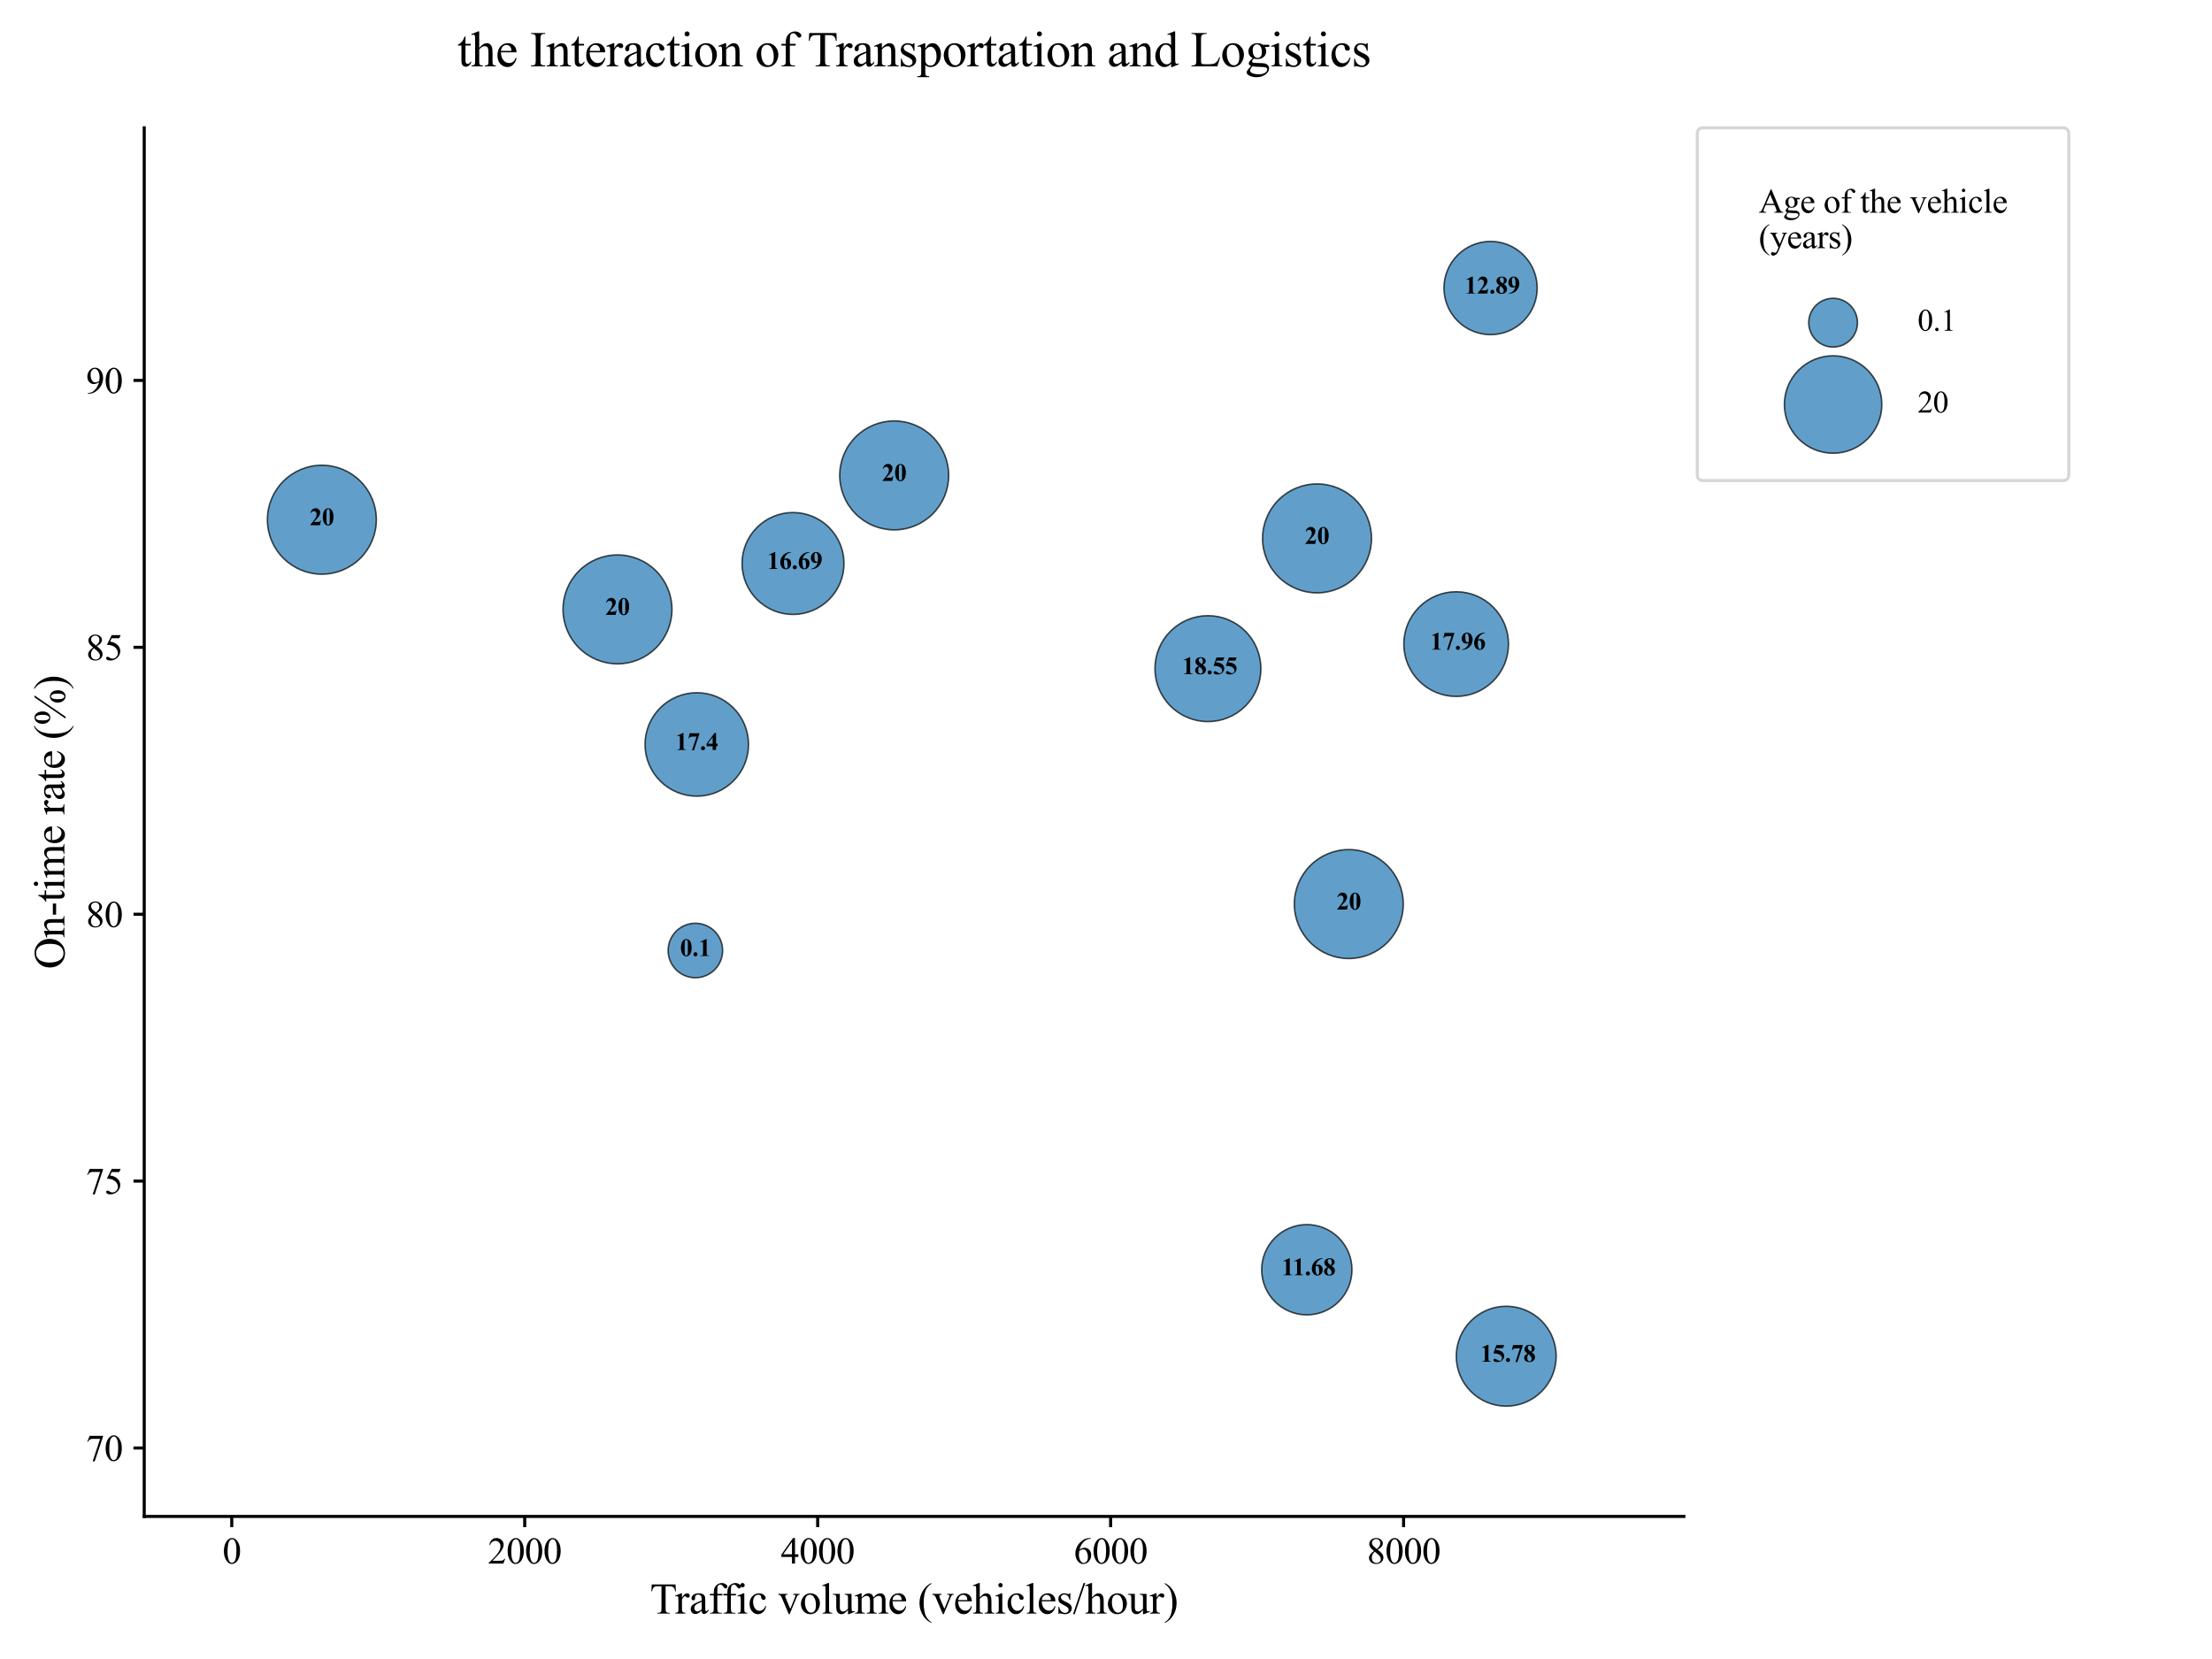 <?xml version="1.0" encoding="utf-8" standalone="no"?>
<!DOCTYPE svg PUBLIC "-//W3C//DTD SVG 1.1//EN"
  "http://www.w3.org/Graphics/SVG/1.1/DTD/svg11.dtd">
<svg xmlns:xlink="http://www.w3.org/1999/xlink" width="720pt" height="540pt" viewBox="0 0 720 540" xmlns="http://www.w3.org/2000/svg" version="1.1">
 <defs>
  <style type="text/css">*{stroke-linejoin: round; stroke-linecap: butt}</style>
 </defs>
 <g id="figure_1">
  <g id="patch_1">
   <path d="M 0 540 
L 720 540 
L 720 0 
L 0 0 
z
" style="fill: #ffffff"/>
  </g>
  <g id="axes_1">
   <g id="patch_2">
    <path d="M 46.944 493.596 
L 548.1 493.596 
L 548.1 41.6 
L 46.944 41.6 
z
" style="fill: #ffffff"/>
   </g>
   <g id="PathCollection_1">
    <path d="M 200.994 216.08 
C 205.694 216.08 210.203 214.213 213.527 210.889 
C 216.851 207.565 218.718 203.056 218.718 198.356 
C 218.718 193.655 216.851 189.146 213.527 185.822 
C 210.203 182.499 205.694 180.631 200.994 180.631 
C 196.293 180.631 191.784 182.499 188.46 185.822 
C 185.137 189.146 183.269 193.655 183.269 198.356 
C 183.269 203.056 185.137 207.565 188.46 210.889 
C 191.784 214.213 196.293 216.08 200.994 216.08 
z
" clip-path="url(#p9fdabe0706)" style="fill: #1f77b4; fill-opacity: 0.7; stroke: #000000; stroke-opacity: 0.7; stroke-width: 0.5"/>
    <path d="M 439.03 311.994 
C 443.73 311.994 448.239 310.127 451.563 306.803 
C 454.887 303.479 456.754 298.971 456.754 294.27 
C 456.754 289.569 454.887 285.061 451.563 281.737 
C 448.239 278.413 443.73 276.545 439.03 276.545 
C 434.329 276.545 429.82 278.413 426.496 281.737 
C 423.173 285.061 421.305 289.569 421.305 294.27 
C 421.305 298.971 423.173 303.479 426.496 306.803 
C 429.82 310.127 434.329 311.994 439.03 311.994 
z
" clip-path="url(#p9fdabe0706)" style="fill: #1f77b4; fill-opacity: 0.7; stroke: #000000; stroke-opacity: 0.7; stroke-width: 0.5"/>
    <path d="M 291.059 172.467 
C 295.759 172.467 300.268 170.599 303.592 167.276 
C 306.916 163.952 308.783 159.443 308.783 154.742 
C 308.783 150.042 306.916 145.533 303.592 142.209 
C 300.268 138.885 295.759 137.018 291.059 137.018 
C 286.358 137.018 281.849 138.885 278.526 142.209 
C 275.202 145.533 273.334 150.042 273.334 154.742 
C 273.334 159.443 275.202 163.952 278.526 167.276 
C 281.849 170.599 286.358 172.467 291.059 172.467 
z
" clip-path="url(#p9fdabe0706)" style="fill: #1f77b4; fill-opacity: 0.7; stroke: #000000; stroke-opacity: 0.7; stroke-width: 0.5"/>
    <path d="M 428.693 192.97 
C 433.394 192.97 437.902 191.103 441.226 187.779 
C 444.55 184.455 446.418 179.946 446.418 175.246 
C 446.418 170.545 444.55 166.037 441.226 162.713 
C 437.902 159.389 433.394 157.521 428.693 157.521 
C 423.992 157.521 419.484 159.389 416.16 162.713 
C 412.836 166.037 410.968 170.545 410.968 175.246 
C 410.968 179.946 412.836 184.455 416.16 187.779 
C 419.484 191.103 423.992 192.97 428.693 192.97 
z
" clip-path="url(#p9fdabe0706)" style="fill: #1f77b4; fill-opacity: 0.7; stroke: #000000; stroke-opacity: 0.7; stroke-width: 0.5"/>
    <path d="M 104.769 186.889 
C 109.47 186.889 113.979 185.021 117.303 181.697 
C 120.626 178.374 122.494 173.865 122.494 169.164 
C 122.494 164.464 120.626 159.955 117.303 156.631 
C 113.979 153.307 109.47 151.44 104.769 151.44 
C 100.069 151.44 95.56 153.307 92.236 156.631 
C 88.913 159.955 87.045 164.464 87.045 169.164 
C 87.045 173.865 88.913 178.374 92.236 181.697 
C 95.56 185.021 100.069 186.889 104.769 186.889 
z
" clip-path="url(#p9fdabe0706)" style="fill: #1f77b4; fill-opacity: 0.7; stroke: #000000; stroke-opacity: 0.7; stroke-width: 0.5"/>
    <path d="M 393.178 234.876 
C 397.748 234.876 402.132 233.06 405.364 229.829 
C 408.595 226.597 410.411 222.213 410.411 217.643 
C 410.411 213.072 408.595 208.689 405.364 205.457 
C 402.132 202.225 397.748 200.409 393.178 200.409 
C 388.607 200.409 384.224 202.225 380.992 205.457 
C 377.76 208.689 375.944 213.072 375.944 217.643 
C 375.944 222.213 377.76 226.597 380.992 229.829 
C 384.224 233.06 388.607 234.876 393.178 234.876 
z
" clip-path="url(#p9fdabe0706)" style="fill: #1f77b4; fill-opacity: 0.7; stroke: #000000; stroke-opacity: 0.7; stroke-width: 0.5"/>
    <path d="M 473.977 226.679 
C 478.493 226.679 482.825 224.885 486.019 221.692 
C 489.212 218.498 491.007 214.166 491.007 209.65 
C 491.007 205.134 489.212 200.802 486.019 197.608 
C 482.825 194.415 478.493 192.62 473.977 192.62 
C 469.461 192.62 465.129 194.415 461.935 197.608 
C 458.742 200.802 456.947 205.134 456.947 209.65 
C 456.947 214.166 458.742 218.498 461.935 221.692 
C 465.129 224.885 469.461 226.679 473.977 226.679 
z
" clip-path="url(#p9fdabe0706)" style="fill: #1f77b4; fill-opacity: 0.7; stroke: #000000; stroke-opacity: 0.7; stroke-width: 0.5"/>
    <path d="M 226.803 259.15 
C 231.267 259.15 235.55 257.376 238.706 254.22 
C 241.863 251.063 243.637 246.781 243.637 242.316 
C 243.637 237.852 241.863 233.57 238.706 230.413 
C 235.55 227.256 231.267 225.483 226.803 225.483 
C 222.339 225.483 218.057 227.256 214.9 230.413 
C 211.743 233.57 209.969 237.852 209.969 242.316 
C 209.969 246.781 211.743 251.063 214.9 254.22 
C 218.057 257.376 222.339 259.15 226.803 259.15 
z
" clip-path="url(#p9fdabe0706)" style="fill: #1f77b4; fill-opacity: 0.7; stroke: #000000; stroke-opacity: 0.7; stroke-width: 0.5"/>
    <path d="M 258.125 199.995 
C 262.523 199.995 266.741 198.247 269.85 195.138 
C 272.96 192.028 274.707 187.81 274.707 183.412 
C 274.707 179.015 272.96 174.797 269.85 171.687 
C 266.741 168.577 262.523 166.83 258.125 166.83 
C 253.727 166.83 249.509 168.577 246.4 171.687 
C 243.29 174.797 241.543 179.015 241.543 183.412 
C 241.543 187.81 243.29 192.028 246.4 195.138 
C 249.509 198.247 253.727 199.995 258.125 199.995 
z
" clip-path="url(#p9fdabe0706)" style="fill: #1f77b4; fill-opacity: 0.7; stroke: #000000; stroke-opacity: 0.7; stroke-width: 0.5"/>
    <path d="M 490.274 457.697 
C 494.585 457.697 498.72 455.984 501.768 452.936 
C 504.816 449.888 506.528 445.753 506.528 441.443 
C 506.528 437.132 504.816 432.998 501.768 429.949 
C 498.72 426.901 494.585 425.189 490.274 425.189 
C 485.964 425.189 481.829 426.901 478.781 429.949 
C 475.733 432.998 474.02 437.132 474.02 441.443 
C 474.02 445.753 475.733 449.888 478.781 452.936 
C 481.829 455.984 485.964 457.697 490.274 457.697 
z
" clip-path="url(#p9fdabe0706)" style="fill: #1f77b4; fill-opacity: 0.7; stroke: #000000; stroke-opacity: 0.7; stroke-width: 0.5"/>
    <path d="M 485.181 108.918 
C 489.203 108.918 493.061 107.32 495.905 104.477 
C 498.748 101.633 500.346 97.775 500.346 93.753 
C 500.346 89.732 498.748 85.874 495.905 83.03 
C 493.061 80.186 489.203 78.588 485.181 78.588 
C 481.16 78.588 477.302 80.186 474.458 83.03 
C 471.614 85.874 470.016 89.732 470.016 93.753 
C 470.016 97.775 471.614 101.633 474.458 104.477 
C 477.302 107.32 481.16 108.918 485.181 108.918 
z
" clip-path="url(#p9fdabe0706)" style="fill: #1f77b4; fill-opacity: 0.7; stroke: #000000; stroke-opacity: 0.7; stroke-width: 0.5"/>
    <path d="M 425.369 427.979 
C 429.264 427.979 432.999 426.432 435.753 423.678 
C 438.507 420.924 440.054 417.189 440.054 413.294 
C 440.054 409.4 438.507 405.664 435.753 402.91 
C 432.999 400.156 429.264 398.609 425.369 398.609 
C 421.475 398.609 417.739 400.156 414.985 402.91 
C 412.232 405.664 410.684 409.4 410.684 413.294 
C 410.684 417.189 412.232 420.924 414.985 423.678 
C 417.739 426.432 421.475 427.979 425.369 427.979 
z
" clip-path="url(#p9fdabe0706)" style="fill: #1f77b4; fill-opacity: 0.7; stroke: #000000; stroke-opacity: 0.7; stroke-width: 0.5"/>
    <path d="M 226.343 318.249 
C 228.694 318.249 230.948 317.315 232.61 315.653 
C 234.272 313.992 235.206 311.737 235.206 309.387 
C 235.206 307.037 234.272 304.782 232.61 303.12 
C 230.948 301.458 228.694 300.525 226.343 300.525 
C 223.993 300.525 221.739 301.458 220.077 303.12 
C 218.415 304.782 217.481 307.037 217.481 309.387 
C 217.481 311.737 218.415 313.992 220.077 315.653 
C 221.739 317.315 223.993 318.249 226.343 318.249 
z
" clip-path="url(#p9fdabe0706)" style="fill: #1f77b4; fill-opacity: 0.7; stroke: #000000; stroke-opacity: 0.7; stroke-width: 0.5"/>
   </g>
   <g id="PathCollection_2"/>
   <g id="PathCollection_3"/>
   <g id="matplotlib.axis_1">
    <g id="xtick_1">
     <g id="line2d_1">
      <defs>
       <path id="m6c4aa90059" d="M 0 0 
L 0 3.5 
" style="stroke: #000000"/>
      </defs>
      <g>
       <use xlink:href="#m6c4aa90059" x="75.436" y="493.596" style="stroke: #000000"/>
      </g>
     </g>
     <g id="text_1">
      <!-- 0 -->
      <g transform="translate(72.436 508.929) scale(0.12 -0.12)">
       <defs>
        <path id="TimesNewRomanPSMT-30" d="M 231 2094 
Q 231 2819 450 3342 
Q 669 3866 1031 4122 
Q 1313 4325 1613 4325 
Q 2100 4325 2488 3828 
Q 2972 3213 2972 2159 
Q 2972 1422 2759 906 
Q 2547 391 2217 158 
Q 1888 -75 1581 -75 
Q 975 -75 572 641 
Q 231 1244 231 2094 
z
M 844 2016 
Q 844 1141 1059 588 
Q 1238 122 1591 122 
Q 1759 122 1940 273 
Q 2122 425 2216 781 
Q 2359 1319 2359 2297 
Q 2359 3022 2209 3506 
Q 2097 3866 1919 4016 
Q 1791 4119 1609 4119 
Q 1397 4119 1231 3928 
Q 1006 3669 925 3112 
Q 844 2556 844 2016 
z
" transform="scale(0.016)"/>
       </defs>
       <use xlink:href="#TimesNewRomanPSMT-30"/>
      </g>
     </g>
    </g>
    <g id="xtick_2">
     <g id="line2d_2">
      <g>
       <use xlink:href="#m6c4aa90059" x="170.792" y="493.596" style="stroke: #000000"/>
      </g>
     </g>
     <g id="text_2">
      <!-- 2000 -->
      <g transform="translate(158.792 508.929) scale(0.12 -0.12)">
       <defs>
        <path id="TimesNewRomanPSMT-32" d="M 2934 816 
L 2638 0 
L 138 0 
L 138 116 
Q 1241 1122 1691 1759 
Q 2141 2397 2141 2925 
Q 2141 3328 1894 3587 
Q 1647 3847 1303 3847 
Q 991 3847 742 3664 
Q 494 3481 375 3128 
L 259 3128 
Q 338 3706 661 4015 
Q 984 4325 1469 4325 
Q 1984 4325 2329 3994 
Q 2675 3663 2675 3213 
Q 2675 2891 2525 2569 
Q 2294 2063 1775 1497 
Q 997 647 803 472 
L 1909 472 
Q 2247 472 2383 497 
Q 2519 522 2628 598 
Q 2738 675 2819 816 
L 2934 816 
z
" transform="scale(0.016)"/>
       </defs>
       <use xlink:href="#TimesNewRomanPSMT-32"/>
       <use xlink:href="#TimesNewRomanPSMT-30" transform="translate(50 0)"/>
       <use xlink:href="#TimesNewRomanPSMT-30" transform="translate(100 0)"/>
       <use xlink:href="#TimesNewRomanPSMT-30" transform="translate(150 0)"/>
      </g>
     </g>
    </g>
    <g id="xtick_3">
     <g id="line2d_3">
      <g>
       <use xlink:href="#m6c4aa90059" x="266.148" y="493.596" style="stroke: #000000"/>
      </g>
     </g>
     <g id="text_3">
      <!-- 4000 -->
      <g transform="translate(254.148 508.929) scale(0.12 -0.12)">
       <defs>
        <path id="TimesNewRomanPSMT-34" d="M 2978 1563 
L 2978 1119 
L 2409 1119 
L 2409 0 
L 1894 0 
L 1894 1119 
L 100 1119 
L 100 1519 
L 2066 4325 
L 2409 4325 
L 2409 1563 
L 2978 1563 
z
M 1894 1563 
L 1894 3666 
L 406 1563 
L 1894 1563 
z
" transform="scale(0.016)"/>
       </defs>
       <use xlink:href="#TimesNewRomanPSMT-34"/>
       <use xlink:href="#TimesNewRomanPSMT-30" transform="translate(50 0)"/>
       <use xlink:href="#TimesNewRomanPSMT-30" transform="translate(100 0)"/>
       <use xlink:href="#TimesNewRomanPSMT-30" transform="translate(150 0)"/>
      </g>
     </g>
    </g>
    <g id="xtick_4">
     <g id="line2d_4">
      <g>
       <use xlink:href="#m6c4aa90059" x="361.504" y="493.596" style="stroke: #000000"/>
      </g>
     </g>
     <g id="text_4">
      <!-- 6000 -->
      <g transform="translate(349.504 508.929) scale(0.12 -0.12)">
       <defs>
        <path id="TimesNewRomanPSMT-36" d="M 2869 4325 
L 2869 4209 
Q 2456 4169 2195 4045 
Q 1934 3922 1679 3669 
Q 1425 3416 1258 3105 
Q 1091 2794 978 2366 
Q 1428 2675 1881 2675 
Q 2316 2675 2634 2325 
Q 2953 1975 2953 1425 
Q 2953 894 2631 456 
Q 2244 -75 1606 -75 
Q 1172 -75 869 213 
Q 275 772 275 1663 
Q 275 2231 503 2743 
Q 731 3256 1154 3653 
Q 1578 4050 1965 4187 
Q 2353 4325 2688 4325 
L 2869 4325 
z
M 925 2138 
Q 869 1716 869 1456 
Q 869 1156 980 804 
Q 1091 453 1309 247 
Q 1469 100 1697 100 
Q 1969 100 2183 356 
Q 2397 613 2397 1088 
Q 2397 1622 2184 2012 
Q 1972 2403 1581 2403 
Q 1463 2403 1327 2353 
Q 1191 2303 925 2138 
z
" transform="scale(0.016)"/>
       </defs>
       <use xlink:href="#TimesNewRomanPSMT-36"/>
       <use xlink:href="#TimesNewRomanPSMT-30" transform="translate(50 0)"/>
       <use xlink:href="#TimesNewRomanPSMT-30" transform="translate(100 0)"/>
       <use xlink:href="#TimesNewRomanPSMT-30" transform="translate(150 0)"/>
      </g>
     </g>
    </g>
    <g id="xtick_5">
     <g id="line2d_5">
      <g>
       <use xlink:href="#m6c4aa90059" x="456.86" y="493.596" style="stroke: #000000"/>
      </g>
     </g>
     <g id="text_5">
      <!-- 8000 -->
      <g transform="translate(444.86 508.929) scale(0.12 -0.12)">
       <defs>
        <path id="TimesNewRomanPSMT-38" d="M 1228 2134 
Q 725 2547 579 2797 
Q 434 3047 434 3316 
Q 434 3728 753 4026 
Q 1072 4325 1600 4325 
Q 2113 4325 2425 4047 
Q 2738 3769 2738 3413 
Q 2738 3175 2569 2928 
Q 2400 2681 1866 2347 
Q 2416 1922 2594 1678 
Q 2831 1359 2831 1006 
Q 2831 559 2490 242 
Q 2150 -75 1597 -75 
Q 994 -75 656 303 
Q 388 606 388 966 
Q 388 1247 577 1523 
Q 766 1800 1228 2134 
z
M 1719 2469 
Q 2094 2806 2194 3001 
Q 2294 3197 2294 3444 
Q 2294 3772 2109 3958 
Q 1925 4144 1606 4144 
Q 1288 4144 1088 3959 
Q 888 3775 888 3528 
Q 888 3366 970 3203 
Q 1053 3041 1206 2894 
L 1719 2469 
z
M 1375 2016 
Q 1116 1797 991 1539 
Q 866 1281 866 981 
Q 866 578 1086 336 
Q 1306 94 1647 94 
Q 1984 94 2187 284 
Q 2391 475 2391 747 
Q 2391 972 2272 1150 
Q 2050 1481 1375 2016 
z
" transform="scale(0.016)"/>
       </defs>
       <use xlink:href="#TimesNewRomanPSMT-38"/>
       <use xlink:href="#TimesNewRomanPSMT-30" transform="translate(50 0)"/>
       <use xlink:href="#TimesNewRomanPSMT-30" transform="translate(100 0)"/>
       <use xlink:href="#TimesNewRomanPSMT-30" transform="translate(150 0)"/>
      </g>
     </g>
    </g>
    <g id="text_6">
     <!-- Traffic volume (vehicles/hour) -->
     <g transform="translate(211.593 525.217) scale(0.14 -0.14)">
      <defs>
       <path id="TimesNewRomanPSMT-54" d="M 3703 4238 
L 3750 3244 
L 3631 3244 
Q 3597 3506 3538 3619 
Q 3441 3800 3280 3886 
Q 3119 3972 2856 3972 
L 2259 3972 
L 2259 734 
Q 2259 344 2344 247 
Q 2463 116 2709 116 
L 2856 116 
L 2856 0 
L 1059 0 
L 1059 116 
L 1209 116 
Q 1478 116 1591 278 
Q 1659 378 1659 734 
L 1659 3972 
L 1150 3972 
Q 853 3972 728 3928 
Q 566 3869 450 3700 
Q 334 3531 313 3244 
L 194 3244 
L 244 4238 
L 3703 4238 
z
" transform="scale(0.016)"/>
       <path id="TimesNewRomanPSMT-72" d="M 1038 2947 
L 1038 2303 
Q 1397 2947 1775 2947 
Q 1947 2947 2059 2842 
Q 2172 2738 2172 2600 
Q 2172 2478 2090 2393 
Q 2009 2309 1897 2309 
Q 1788 2309 1652 2417 
Q 1516 2525 1450 2525 
Q 1394 2525 1328 2463 
Q 1188 2334 1038 2041 
L 1038 669 
Q 1038 431 1097 309 
Q 1138 225 1241 169 
Q 1344 113 1538 113 
L 1538 0 
L 72 0 
L 72 113 
Q 291 113 397 181 
Q 475 231 506 341 
Q 522 394 522 644 
L 522 1753 
Q 522 2253 501 2348 
Q 481 2444 426 2487 
Q 372 2531 291 2531 
Q 194 2531 72 2484 
L 41 2597 
L 906 2947 
L 1038 2947 
z
" transform="scale(0.016)"/>
       <path id="TimesNewRomanPSMT-61" d="M 1822 413 
Q 1381 72 1269 19 
Q 1100 -59 909 -59 
Q 613 -59 420 144 
Q 228 347 228 678 
Q 228 888 322 1041 
Q 450 1253 767 1440 
Q 1084 1628 1822 1897 
L 1822 2009 
Q 1822 2438 1686 2597 
Q 1550 2756 1291 2756 
Q 1094 2756 978 2650 
Q 859 2544 859 2406 
L 866 2225 
Q 866 2081 792 2003 
Q 719 1925 600 1925 
Q 484 1925 411 2006 
Q 338 2088 338 2228 
Q 338 2497 613 2722 
Q 888 2947 1384 2947 
Q 1766 2947 2009 2819 
Q 2194 2722 2281 2516 
Q 2338 2381 2338 1966 
L 2338 994 
Q 2338 584 2353 492 
Q 2369 400 2405 369 
Q 2441 338 2488 338 
Q 2538 338 2575 359 
Q 2641 400 2828 588 
L 2828 413 
Q 2478 -56 2159 -56 
Q 2006 -56 1915 50 
Q 1825 156 1822 413 
z
M 1822 616 
L 1822 1706 
Q 1350 1519 1213 1441 
Q 966 1303 859 1153 
Q 753 1003 753 825 
Q 753 600 887 451 
Q 1022 303 1197 303 
Q 1434 303 1822 616 
z
" transform="scale(0.016)"/>
       <path id="TimesNewRomanPSMT-66" d="M 1319 2638 
L 1319 756 
Q 1319 356 1406 250 
Q 1522 113 1716 113 
L 1975 113 
L 1975 0 
L 266 0 
L 266 113 
L 394 113 
Q 519 113 622 175 
Q 725 238 764 344 
Q 803 450 803 756 
L 803 2638 
L 247 2638 
L 247 2863 
L 803 2863 
L 803 3050 
Q 803 3478 940 3775 
Q 1078 4072 1361 4255 
Q 1644 4438 1997 4438 
Q 2325 4438 2600 4225 
Q 2781 4084 2781 3909 
Q 2781 3816 2700 3733 
Q 2619 3650 2525 3650 
Q 2453 3650 2373 3701 
Q 2294 3753 2178 3923 
Q 2063 4094 1966 4153 
Q 1869 4213 1750 4213 
Q 1606 4213 1506 4136 
Q 1406 4059 1362 3898 
Q 1319 3738 1319 3069 
L 1319 2863 
L 2056 2863 
L 2056 2638 
L 1319 2638 
z
" transform="scale(0.016)"/>
       <path id="TimesNewRomanPSMT-69" d="M 928 4444 
Q 1059 4444 1151 4351 
Q 1244 4259 1244 4128 
Q 1244 3997 1151 3903 
Q 1059 3809 928 3809 
Q 797 3809 703 3903 
Q 609 3997 609 4128 
Q 609 4259 701 4351 
Q 794 4444 928 4444 
z
M 1188 2947 
L 1188 647 
Q 1188 378 1227 289 
Q 1266 200 1342 156 
Q 1419 113 1622 113 
L 1622 0 
L 231 0 
L 231 113 
Q 441 113 512 153 
Q 584 194 626 287 
Q 669 381 669 647 
L 669 1750 
Q 669 2216 641 2353 
Q 619 2453 572 2492 
Q 525 2531 444 2531 
Q 356 2531 231 2484 
L 188 2597 
L 1050 2947 
L 1188 2947 
z
" transform="scale(0.016)"/>
       <path id="TimesNewRomanPSMT-63" d="M 2631 1088 
Q 2516 522 2178 217 
Q 1841 -88 1431 -88 
Q 944 -88 581 321 
Q 219 731 219 1428 
Q 219 2103 620 2525 
Q 1022 2947 1584 2947 
Q 2006 2947 2278 2723 
Q 2550 2500 2550 2259 
Q 2550 2141 2473 2067 
Q 2397 1994 2259 1994 
Q 2075 1994 1981 2113 
Q 1928 2178 1911 2362 
Q 1894 2547 1784 2644 
Q 1675 2738 1481 2738 
Q 1169 2738 978 2506 
Q 725 2200 725 1697 
Q 725 1184 976 792 
Q 1228 400 1656 400 
Q 1963 400 2206 609 
Q 2378 753 2541 1131 
L 2631 1088 
z
" transform="scale(0.016)"/>
       <path id="TimesNewRomanPSMT-20" transform="scale(0.016)"/>
       <path id="TimesNewRomanPSMT-76" d="M 53 2863 
L 1400 2863 
L 1400 2747 
L 1313 2747 
Q 1191 2747 1127 2687 
Q 1063 2628 1063 2528 
Q 1063 2419 1128 2269 
L 1794 688 
L 2463 2328 
Q 2534 2503 2534 2594 
Q 2534 2638 2509 2666 
Q 2475 2713 2422 2730 
Q 2369 2747 2206 2747 
L 2206 2863 
L 3141 2863 
L 3141 2747 
Q 2978 2734 2916 2681 
Q 2806 2588 2719 2369 
L 1703 -88 
L 1575 -88 
L 553 2328 
Q 484 2497 421 2570 
Q 359 2644 263 2694 
Q 209 2722 53 2747 
L 53 2863 
z
" transform="scale(0.016)"/>
       <path id="TimesNewRomanPSMT-6f" d="M 1600 2947 
Q 2250 2947 2644 2453 
Q 2978 2031 2978 1484 
Q 2978 1100 2793 706 
Q 2609 313 2286 112 
Q 1963 -88 1566 -88 
Q 919 -88 538 428 
Q 216 863 216 1403 
Q 216 1797 411 2186 
Q 606 2575 925 2761 
Q 1244 2947 1600 2947 
z
M 1503 2744 
Q 1338 2744 1170 2645 
Q 1003 2547 900 2300 
Q 797 2053 797 1666 
Q 797 1041 1045 587 
Q 1294 134 1700 134 
Q 2003 134 2200 384 
Q 2397 634 2397 1244 
Q 2397 2006 2069 2444 
Q 1847 2744 1503 2744 
z
" transform="scale(0.016)"/>
       <path id="TimesNewRomanPSMT-6c" d="M 1184 4444 
L 1184 647 
Q 1184 378 1223 290 
Q 1263 203 1344 158 
Q 1425 113 1647 113 
L 1647 0 
L 244 0 
L 244 113 
Q 441 113 512 153 
Q 584 194 625 287 
Q 666 381 666 647 
L 666 3247 
Q 666 3731 644 3842 
Q 622 3953 573 3993 
Q 525 4034 450 4034 
Q 369 4034 244 3984 
L 191 4094 
L 1044 4444 
L 1184 4444 
z
" transform="scale(0.016)"/>
       <path id="TimesNewRomanPSMT-75" d="M 2709 2863 
L 2709 1128 
Q 2709 631 2732 520 
Q 2756 409 2807 365 
Q 2859 322 2928 322 
Q 3025 322 3147 375 
L 3191 266 
L 2334 -88 
L 2194 -88 
L 2194 519 
Q 1825 119 1631 15 
Q 1438 -88 1222 -88 
Q 981 -88 804 51 
Q 628 191 559 409 
Q 491 628 491 1028 
L 491 2306 
Q 491 2509 447 2587 
Q 403 2666 317 2708 
Q 231 2750 6 2747 
L 6 2863 
L 1009 2863 
L 1009 947 
Q 1009 547 1148 422 
Q 1288 297 1484 297 
Q 1619 297 1789 381 
Q 1959 466 2194 703 
L 2194 2325 
Q 2194 2569 2105 2655 
Q 2016 2741 1734 2747 
L 1734 2863 
L 2709 2863 
z
" transform="scale(0.016)"/>
       <path id="TimesNewRomanPSMT-6d" d="M 1050 2338 
Q 1363 2650 1419 2697 
Q 1559 2816 1721 2881 
Q 1884 2947 2044 2947 
Q 2313 2947 2506 2790 
Q 2700 2634 2766 2338 
Q 3088 2713 3309 2830 
Q 3531 2947 3766 2947 
Q 3994 2947 4170 2830 
Q 4347 2713 4450 2447 
Q 4519 2266 4519 1878 
L 4519 647 
Q 4519 378 4559 278 
Q 4591 209 4675 161 
Q 4759 113 4950 113 
L 4950 0 
L 3538 0 
L 3538 113 
L 3597 113 
Q 3781 113 3884 184 
Q 3956 234 3988 344 
Q 4000 397 4000 647 
L 4000 1878 
Q 4000 2228 3916 2372 
Q 3794 2572 3525 2572 
Q 3359 2572 3192 2489 
Q 3025 2406 2788 2181 
L 2781 2147 
L 2788 2013 
L 2788 647 
Q 2788 353 2820 281 
Q 2853 209 2943 161 
Q 3034 113 3253 113 
L 3253 0 
L 1806 0 
L 1806 113 
Q 2044 113 2133 169 
Q 2222 225 2256 338 
Q 2272 391 2272 647 
L 2272 1878 
Q 2272 2228 2169 2381 
Q 2031 2581 1784 2581 
Q 1616 2581 1450 2491 
Q 1191 2353 1050 2181 
L 1050 647 
Q 1050 366 1089 281 
Q 1128 197 1204 155 
Q 1281 113 1516 113 
L 1516 0 
L 100 0 
L 100 113 
Q 297 113 375 155 
Q 453 197 493 289 
Q 534 381 534 647 
L 534 1741 
Q 534 2213 506 2350 
Q 484 2453 437 2492 
Q 391 2531 309 2531 
Q 222 2531 100 2484 
L 53 2597 
L 916 2947 
L 1050 2947 
L 1050 2338 
z
" transform="scale(0.016)"/>
       <path id="TimesNewRomanPSMT-65" d="M 681 1784 
Q 678 1147 991 784 
Q 1303 422 1725 422 
Q 2006 422 2214 576 
Q 2422 731 2563 1106 
L 2659 1044 
Q 2594 616 2278 264 
Q 1963 -88 1488 -88 
Q 972 -88 605 314 
Q 238 716 238 1394 
Q 238 2128 614 2539 
Q 991 2950 1559 2950 
Q 2041 2950 2350 2633 
Q 2659 2316 2659 1784 
L 681 1784 
z
M 681 1966 
L 2006 1966 
Q 1991 2241 1941 2353 
Q 1863 2528 1708 2628 
Q 1553 2728 1384 2728 
Q 1125 2728 920 2526 
Q 716 2325 681 1966 
z
" transform="scale(0.016)"/>
       <path id="TimesNewRomanPSMT-28" d="M 1988 -1253 
L 1988 -1369 
Q 1516 -1131 1200 -813 
Q 750 -359 506 256 
Q 263 872 263 1534 
Q 263 2503 741 3301 
Q 1219 4100 1988 4444 
L 1988 4313 
Q 1603 4100 1356 3731 
Q 1109 3363 987 2797 
Q 866 2231 866 1616 
Q 866 947 969 400 
Q 1050 -31 1165 -292 
Q 1281 -553 1476 -793 
Q 1672 -1034 1988 -1253 
z
" transform="scale(0.016)"/>
       <path id="TimesNewRomanPSMT-68" d="M 1041 4444 
L 1041 2350 
Q 1388 2731 1591 2839 
Q 1794 2947 1997 2947 
Q 2241 2947 2416 2812 
Q 2591 2678 2675 2391 
Q 2734 2191 2734 1659 
L 2734 647 
Q 2734 375 2778 275 
Q 2809 200 2884 156 
Q 2959 113 3159 113 
L 3159 0 
L 1753 0 
L 1753 113 
L 1819 113 
Q 2019 113 2097 173 
Q 2175 234 2206 353 
Q 2216 403 2216 647 
L 2216 1659 
Q 2216 2128 2167 2275 
Q 2119 2422 2012 2495 
Q 1906 2569 1756 2569 
Q 1603 2569 1437 2487 
Q 1272 2406 1041 2159 
L 1041 647 
Q 1041 353 1073 281 
Q 1106 209 1195 161 
Q 1284 113 1503 113 
L 1503 0 
L 84 0 
L 84 113 
Q 275 113 384 172 
Q 447 203 484 290 
Q 522 378 522 647 
L 522 3238 
Q 522 3728 498 3840 
Q 475 3953 426 3993 
Q 378 4034 297 4034 
Q 231 4034 84 3984 
L 41 4094 
L 897 4444 
L 1041 4444 
z
" transform="scale(0.016)"/>
       <path id="TimesNewRomanPSMT-73" d="M 2050 2947 
L 2050 1972 
L 1947 1972 
Q 1828 2431 1642 2597 
Q 1456 2763 1169 2763 
Q 950 2763 815 2647 
Q 681 2531 681 2391 
Q 681 2216 781 2091 
Q 878 1963 1175 1819 
L 1631 1597 
Q 2266 1288 2266 781 
Q 2266 391 1970 151 
Q 1675 -88 1309 -88 
Q 1047 -88 709 6 
Q 606 38 541 38 
Q 469 38 428 -44 
L 325 -44 
L 325 978 
L 428 978 
Q 516 541 762 319 
Q 1009 97 1316 97 
Q 1531 97 1667 223 
Q 1803 350 1803 528 
Q 1803 744 1651 891 
Q 1500 1038 1047 1263 
Q 594 1488 453 1669 
Q 313 1847 313 2119 
Q 313 2472 555 2709 
Q 797 2947 1181 2947 
Q 1350 2947 1591 2875 
Q 1750 2828 1803 2828 
Q 1853 2828 1881 2850 
Q 1909 2872 1947 2947 
L 2050 2947 
z
" transform="scale(0.016)"/>
       <path id="TimesNewRomanPSMT-2f" d="M 1794 4444 
L 259 -88 
L 9 -88 
L 1544 4444 
L 1794 4444 
z
" transform="scale(0.016)"/>
       <path id="TimesNewRomanPSMT-29" d="M 144 4313 
L 144 4444 
Q 619 4209 934 3891 
Q 1381 3434 1625 2820 
Q 1869 2206 1869 1541 
Q 1869 572 1392 -226 
Q 916 -1025 144 -1369 
L 144 -1253 
Q 528 -1038 776 -670 
Q 1025 -303 1145 264 
Q 1266 831 1266 1447 
Q 1266 2113 1163 2663 
Q 1084 3094 967 3353 
Q 850 3613 656 3853 
Q 463 4094 144 4313 
z
" transform="scale(0.016)"/>
      </defs>
      <use xlink:href="#TimesNewRomanPSMT-54"/>
      <use xlink:href="#TimesNewRomanPSMT-72" transform="translate(57.584 0)"/>
      <use xlink:href="#TimesNewRomanPSMT-61" transform="translate(90.885 0)"/>
      <use xlink:href="#TimesNewRomanPSMT-66" transform="translate(135.27 0)"/>
      <use xlink:href="#TimesNewRomanPSMT-66" transform="translate(166.82 0)"/>
      <use xlink:href="#TimesNewRomanPSMT-69" transform="translate(200.121 0)"/>
      <use xlink:href="#TimesNewRomanPSMT-63" transform="translate(227.904 0)"/>
      <use xlink:href="#TimesNewRomanPSMT-20" transform="translate(272.289 0)"/>
      <use xlink:href="#TimesNewRomanPSMT-76" transform="translate(297.289 0)"/>
      <use xlink:href="#TimesNewRomanPSMT-6f" transform="translate(347.289 0)"/>
      <use xlink:href="#TimesNewRomanPSMT-6c" transform="translate(397.289 0)"/>
      <use xlink:href="#TimesNewRomanPSMT-75" transform="translate(425.072 0)"/>
      <use xlink:href="#TimesNewRomanPSMT-6d" transform="translate(475.072 0)"/>
      <use xlink:href="#TimesNewRomanPSMT-65" transform="translate(552.855 0)"/>
      <use xlink:href="#TimesNewRomanPSMT-20" transform="translate(597.24 0)"/>
      <use xlink:href="#TimesNewRomanPSMT-28" transform="translate(622.24 0)"/>
      <use xlink:href="#TimesNewRomanPSMT-76" transform="translate(655.541 0)"/>
      <use xlink:href="#TimesNewRomanPSMT-65" transform="translate(705.541 0)"/>
      <use xlink:href="#TimesNewRomanPSMT-68" transform="translate(749.926 0)"/>
      <use xlink:href="#TimesNewRomanPSMT-69" transform="translate(799.926 0)"/>
      <use xlink:href="#TimesNewRomanPSMT-63" transform="translate(827.709 0)"/>
      <use xlink:href="#TimesNewRomanPSMT-6c" transform="translate(872.094 0)"/>
      <use xlink:href="#TimesNewRomanPSMT-65" transform="translate(899.877 0)"/>
      <use xlink:href="#TimesNewRomanPSMT-73" transform="translate(944.262 0)"/>
      <use xlink:href="#TimesNewRomanPSMT-2f" transform="translate(983.178 0)"/>
      <use xlink:href="#TimesNewRomanPSMT-68" transform="translate(1010.961 0)"/>
      <use xlink:href="#TimesNewRomanPSMT-6f" transform="translate(1060.961 0)"/>
      <use xlink:href="#TimesNewRomanPSMT-75" transform="translate(1110.961 0)"/>
      <use xlink:href="#TimesNewRomanPSMT-72" transform="translate(1160.961 0)"/>
      <use xlink:href="#TimesNewRomanPSMT-29" transform="translate(1194.262 0)"/>
     </g>
    </g>
   </g>
   <g id="matplotlib.axis_2">
    <g id="ytick_1">
     <g id="line2d_6">
      <defs>
       <path id="mef65f7f9c8" d="M 0 0 
L -3.5 0 
" style="stroke: #000000"/>
      </defs>
      <g>
       <use xlink:href="#mef65f7f9c8" x="46.944" y="471.329" style="stroke: #000000"/>
      </g>
     </g>
     <g id="text_7">
      <!-- 70 -->
      <g transform="translate(27.944 475.495) scale(0.12 -0.12)">
       <defs>
        <path id="TimesNewRomanPSMT-37" d="M 644 4238 
L 2916 4238 
L 2916 4119 
L 1503 -88 
L 1153 -88 
L 2419 3728 
L 1253 3728 
Q 900 3728 750 3644 
Q 488 3500 328 3200 
L 238 3234 
L 644 4238 
z
" transform="scale(0.016)"/>
       </defs>
       <use xlink:href="#TimesNewRomanPSMT-37"/>
       <use xlink:href="#TimesNewRomanPSMT-30" transform="translate(50 0)"/>
      </g>
     </g>
    </g>
    <g id="ytick_2">
     <g id="line2d_7">
      <g>
       <use xlink:href="#mef65f7f9c8" x="46.944" y="384.45" style="stroke: #000000"/>
      </g>
     </g>
     <g id="text_8">
      <!-- 75 -->
      <g transform="translate(27.944 388.617) scale(0.12 -0.12)">
       <defs>
        <path id="TimesNewRomanPSMT-35" d="M 2778 4238 
L 2534 3706 
L 1259 3706 
L 981 3138 
Q 1809 3016 2294 2522 
Q 2709 2097 2709 1522 
Q 2709 1188 2573 903 
Q 2438 619 2231 419 
Q 2025 219 1772 97 
Q 1413 -75 1034 -75 
Q 653 -75 479 54 
Q 306 184 306 341 
Q 306 428 378 495 
Q 450 563 559 563 
Q 641 563 702 538 
Q 763 513 909 409 
Q 1144 247 1384 247 
Q 1750 247 2026 523 
Q 2303 800 2303 1197 
Q 2303 1581 2056 1914 
Q 1809 2247 1375 2428 
Q 1034 2569 447 2591 
L 1259 4238 
L 2778 4238 
z
" transform="scale(0.016)"/>
       </defs>
       <use xlink:href="#TimesNewRomanPSMT-37"/>
       <use xlink:href="#TimesNewRomanPSMT-35" transform="translate(50 0)"/>
      </g>
     </g>
    </g>
    <g id="ytick_3">
     <g id="line2d_8">
      <g>
       <use xlink:href="#mef65f7f9c8" x="46.944" y="297.571" style="stroke: #000000"/>
      </g>
     </g>
     <g id="text_9">
      <!-- 80 -->
      <g transform="translate(27.944 301.738) scale(0.12 -0.12)">
       <use xlink:href="#TimesNewRomanPSMT-38"/>
       <use xlink:href="#TimesNewRomanPSMT-30" transform="translate(50 0)"/>
      </g>
     </g>
    </g>
    <g id="ytick_4">
     <g id="line2d_9">
      <g>
       <use xlink:href="#mef65f7f9c8" x="46.944" y="210.692" style="stroke: #000000"/>
      </g>
     </g>
     <g id="text_10">
      <!-- 85 -->
      <g transform="translate(27.944 214.859) scale(0.12 -0.12)">
       <use xlink:href="#TimesNewRomanPSMT-38"/>
       <use xlink:href="#TimesNewRomanPSMT-35" transform="translate(50 0)"/>
      </g>
     </g>
    </g>
    <g id="ytick_5">
     <g id="line2d_10">
      <g>
       <use xlink:href="#mef65f7f9c8" x="46.944" y="123.814" style="stroke: #000000"/>
      </g>
     </g>
     <g id="text_11">
      <!-- 90 -->
      <g transform="translate(27.944 127.98) scale(0.12 -0.12)">
       <defs>
        <path id="TimesNewRomanPSMT-39" d="M 338 -88 
L 338 28 
Q 744 34 1094 217 
Q 1444 400 1770 856 
Q 2097 1313 2225 1859 
Q 1734 1544 1338 1544 
Q 891 1544 572 1889 
Q 253 2234 253 2806 
Q 253 3363 572 3797 
Q 956 4325 1575 4325 
Q 2097 4325 2469 3894 
Q 2925 3359 2925 2575 
Q 2925 1869 2578 1258 
Q 2231 647 1613 244 
Q 1109 -88 516 -88 
L 338 -88 
z
M 2275 2091 
Q 2331 2497 2331 2741 
Q 2331 3044 2228 3395 
Q 2125 3747 1936 3934 
Q 1747 4122 1506 4122 
Q 1228 4122 1018 3872 
Q 809 3622 809 3128 
Q 809 2469 1088 2097 
Q 1291 1828 1588 1828 
Q 1731 1828 1928 1897 
Q 2125 1966 2275 2091 
z
" transform="scale(0.016)"/>
       </defs>
       <use xlink:href="#TimesNewRomanPSMT-39"/>
       <use xlink:href="#TimesNewRomanPSMT-30" transform="translate(50 0)"/>
      </g>
     </g>
    </g>
    <g id="text_12">
     <!-- On-time rate (%) -->
     <g transform="translate(20.949 315.408) rotate(-90) scale(0.14 -0.14)">
      <defs>
       <path id="TimesNewRomanPSMT-4f" d="M 2341 4334 
Q 3166 4334 3770 3707 
Q 4375 3081 4375 2144 
Q 4375 1178 3765 540 
Q 3156 -97 2291 -97 
Q 1416 -97 820 525 
Q 225 1147 225 2134 
Q 225 3144 913 3781 
Q 1509 4334 2341 4334 
z
M 2281 4106 
Q 1713 4106 1369 3684 
Q 941 3159 941 2147 
Q 941 1109 1384 550 
Q 1725 125 2284 125 
Q 2881 125 3270 590 
Q 3659 1056 3659 2059 
Q 3659 3147 3231 3681 
Q 2888 4106 2281 4106 
z
" transform="scale(0.016)"/>
       <path id="TimesNewRomanPSMT-6e" d="M 1034 2341 
Q 1538 2947 1994 2947 
Q 2228 2947 2397 2830 
Q 2566 2713 2666 2444 
Q 2734 2256 2734 1869 
L 2734 647 
Q 2734 375 2778 278 
Q 2813 200 2889 156 
Q 2966 113 3172 113 
L 3172 0 
L 1756 0 
L 1756 113 
L 1816 113 
Q 2016 113 2095 173 
Q 2175 234 2206 353 
Q 2219 400 2219 647 
L 2219 1819 
Q 2219 2209 2117 2386 
Q 2016 2563 1775 2563 
Q 1403 2563 1034 2156 
L 1034 647 
Q 1034 356 1069 288 
Q 1113 197 1189 155 
Q 1266 113 1500 113 
L 1500 0 
L 84 0 
L 84 113 
L 147 113 
Q 366 113 442 223 
Q 519 334 519 647 
L 519 1709 
Q 519 2225 495 2337 
Q 472 2450 423 2490 
Q 375 2531 294 2531 
Q 206 2531 84 2484 
L 38 2597 
L 900 2947 
L 1034 2947 
L 1034 2341 
z
" transform="scale(0.016)"/>
       <path id="TimesNewRomanPSMT-2d" d="M 259 1672 
L 1875 1672 
L 1875 1200 
L 259 1200 
L 259 1672 
z
" transform="scale(0.016)"/>
       <path id="TimesNewRomanPSMT-74" d="M 1031 3803 
L 1031 2863 
L 1700 2863 
L 1700 2644 
L 1031 2644 
L 1031 788 
Q 1031 509 1111 412 
Q 1191 316 1316 316 
Q 1419 316 1516 380 
Q 1613 444 1666 569 
L 1788 569 
Q 1678 263 1478 108 
Q 1278 -47 1066 -47 
Q 922 -47 784 33 
Q 647 113 581 261 
Q 516 409 516 719 
L 516 2644 
L 63 2644 
L 63 2747 
Q 234 2816 414 2980 
Q 594 3144 734 3369 
Q 806 3488 934 3803 
L 1031 3803 
z
" transform="scale(0.016)"/>
       <path id="TimesNewRomanPSMT-25" d="M 4350 4334 
L 1263 -175 
L 984 -175 
L 4072 4334 
L 4350 4334 
z
M 1138 4334 
Q 1559 4334 1792 3984 
Q 2025 3634 2025 3181 
Q 2025 2638 1762 2341 
Q 1500 2044 1131 2044 
Q 884 2044 678 2180 
Q 472 2316 348 2584 
Q 225 2853 225 3181 
Q 225 3509 350 3786 
Q 475 4063 692 4198 
Q 909 4334 1138 4334 
z
M 1128 4159 
Q 969 4159 845 3971 
Q 722 3784 722 3184 
Q 722 2750 791 2522 
Q 844 2350 956 2256 
Q 1022 2200 1119 2200 
Q 1269 2200 1375 2363 
Q 1531 2603 1531 3166 
Q 1531 3759 1378 4000 
Q 1278 4159 1128 4159 
z
M 4206 2103 
Q 4428 2103 4648 1962 
Q 4869 1822 4989 1553 
Q 5109 1284 5109 963 
Q 5109 409 4843 117 
Q 4578 -175 4216 -175 
Q 3988 -175 3773 -34 
Q 3559 106 3436 367 
Q 3313 628 3313 963 
Q 3313 1291 3436 1562 
Q 3559 1834 3773 1968 
Q 3988 2103 4206 2103 
z
M 4209 1938 
Q 4059 1938 3950 1769 
Q 3809 1550 3809 941 
Q 3809 381 3953 159 
Q 4059 0 4209 0 
Q 4353 0 4466 172 
Q 4616 400 4616 956 
Q 4616 1544 4466 1778 
Q 4363 1938 4209 1938 
z
" transform="scale(0.016)"/>
      </defs>
      <use xlink:href="#TimesNewRomanPSMT-4f"/>
      <use xlink:href="#TimesNewRomanPSMT-6e" transform="translate(72.217 0)"/>
      <use xlink:href="#TimesNewRomanPSMT-2d" transform="translate(122.217 0)"/>
      <use xlink:href="#TimesNewRomanPSMT-74" transform="translate(155.518 0)"/>
      <use xlink:href="#TimesNewRomanPSMT-69" transform="translate(183.301 0)"/>
      <use xlink:href="#TimesNewRomanPSMT-6d" transform="translate(211.084 0)"/>
      <use xlink:href="#TimesNewRomanPSMT-65" transform="translate(288.867 0)"/>
      <use xlink:href="#TimesNewRomanPSMT-20" transform="translate(333.252 0)"/>
      <use xlink:href="#TimesNewRomanPSMT-72" transform="translate(358.252 0)"/>
      <use xlink:href="#TimesNewRomanPSMT-61" transform="translate(391.553 0)"/>
      <use xlink:href="#TimesNewRomanPSMT-74" transform="translate(435.938 0)"/>
      <use xlink:href="#TimesNewRomanPSMT-65" transform="translate(463.721 0)"/>
      <use xlink:href="#TimesNewRomanPSMT-20" transform="translate(508.105 0)"/>
      <use xlink:href="#TimesNewRomanPSMT-28" transform="translate(533.105 0)"/>
      <use xlink:href="#TimesNewRomanPSMT-25" transform="translate(566.406 0)"/>
      <use xlink:href="#TimesNewRomanPSMT-29" transform="translate(649.707 0)"/>
     </g>
    </g>
   </g>
   <g id="patch_3">
    <path d="M 46.944 493.596 
L 46.944 41.6 
" style="fill: none; stroke: #000000; stroke-linejoin: miter; stroke-linecap: square"/>
   </g>
   <g id="patch_4">
    <path d="M 46.944 493.596 
L 548.1 493.596 
" style="fill: none; stroke: #000000; stroke-linejoin: miter; stroke-linecap: square"/>
   </g>
   <g id="text_13">
    <!-- 20 -->
    <g transform="translate(196.994 200.149) scale(0.08 -0.08)">
     <defs>
      <path id="TimesNewRomanPS-BoldMT-32" d="M 2650 0 
L 156 0 
L 156 69 
Q 1303 1434 1548 1906 
Q 1794 2378 1794 2828 
Q 1794 3156 1591 3373 
Q 1388 3591 1094 3591 
Q 613 3591 347 3109 
L 231 3150 
Q 400 3750 744 4037 
Q 1088 4325 1538 4325 
Q 1859 4325 2125 4175 
Q 2391 4025 2541 3764 
Q 2691 3503 2691 3275 
Q 2691 2859 2459 2431 
Q 2144 1853 1081 819 
L 1997 819 
Q 2334 819 2436 847 
Q 2538 875 2603 942 
Q 2669 1009 2775 1225 
L 2888 1225 
L 2650 0 
z
" transform="scale(0.016)"/>
      <path id="TimesNewRomanPS-BoldMT-30" d="M 2966 2119 
Q 2966 1484 2788 934 
Q 2681 597 2501 381 
Q 2322 166 2094 39 
Q 1866 -88 1597 -88 
Q 1291 -88 1044 68 
Q 797 225 606 516 
Q 469 728 366 1081 
Q 231 1559 231 2069 
Q 231 2759 425 3338 
Q 584 3816 909 4070 
Q 1234 4325 1597 4325 
Q 1966 4325 2286 4073 
Q 2606 3822 2756 3397 
Q 2966 2813 2966 2119 
z
M 2003 2125 
Q 2003 3238 1991 3422 
Q 1959 3856 1841 4009 
Q 1763 4109 1588 4109 
Q 1453 4109 1375 4034 
Q 1259 3925 1218 3648 
Q 1178 3372 1178 1719 
Q 1178 819 1241 513 
Q 1288 291 1375 216 
Q 1463 141 1606 141 
Q 1763 141 1841 241 
Q 1972 416 1991 781 
L 2003 2125 
z
" transform="scale(0.016)"/>
     </defs>
     <use xlink:href="#TimesNewRomanPS-BoldMT-32"/>
     <use xlink:href="#TimesNewRomanPS-BoldMT-30" transform="translate(50 0)"/>
    </g>
   </g>
   <g id="text_14">
    <!-- 20 -->
    <g transform="translate(435.03 296.063) scale(0.08 -0.08)">
     <use xlink:href="#TimesNewRomanPS-BoldMT-32"/>
     <use xlink:href="#TimesNewRomanPS-BoldMT-30" transform="translate(50 0)"/>
    </g>
   </g>
   <g id="text_15">
    <!-- 20 -->
    <g transform="translate(287.059 156.536) scale(0.08 -0.08)">
     <use xlink:href="#TimesNewRomanPS-BoldMT-32"/>
     <use xlink:href="#TimesNewRomanPS-BoldMT-30" transform="translate(50 0)"/>
    </g>
   </g>
   <g id="text_16">
    <!-- 20 -->
    <g transform="translate(424.693 177.039) scale(0.08 -0.08)">
     <use xlink:href="#TimesNewRomanPS-BoldMT-32"/>
     <use xlink:href="#TimesNewRomanPS-BoldMT-30" transform="translate(50 0)"/>
    </g>
   </g>
   <g id="text_17">
    <!-- 20 -->
    <g transform="translate(100.769 170.957) scale(0.08 -0.08)">
     <use xlink:href="#TimesNewRomanPS-BoldMT-32"/>
     <use xlink:href="#TimesNewRomanPS-BoldMT-30" transform="translate(50 0)"/>
    </g>
   </g>
   <g id="text_18">
    <!-- 18.55 -->
    <g transform="translate(384.725 219.436) scale(0.08 -0.08)">
     <defs>
      <path id="TimesNewRomanPS-BoldMT-31" d="M 2084 4325 
L 2084 859 
Q 2084 469 2118 361 
Q 2153 253 2262 184 
Q 2372 116 2613 116 
L 2709 116 
L 2709 0 
L 478 0 
L 478 116 
L 591 116 
Q 863 116 978 178 
Q 1094 241 1134 350 
Q 1175 459 1175 859 
L 1175 3056 
Q 1175 3350 1147 3423 
Q 1119 3497 1042 3548 
Q 966 3600 866 3600 
Q 706 3600 478 3500 
L 422 3613 
L 1981 4325 
L 2084 4325 
z
" transform="scale(0.016)"/>
      <path id="TimesNewRomanPS-BoldMT-38" d="M 2181 2394 
Q 2628 2066 2801 1783 
Q 2975 1500 2975 1134 
Q 2975 622 2589 267 
Q 2203 -88 1541 -88 
Q 913 -88 569 221 
Q 225 531 225 978 
Q 225 1319 423 1575 
Q 622 1831 1084 2044 
Q 581 2428 439 2672 
Q 297 2916 297 3238 
Q 297 3663 658 3986 
Q 1019 4309 1647 4309 
Q 2253 4309 2579 4023 
Q 2906 3738 2906 3338 
Q 2906 3038 2729 2808 
Q 2553 2578 2181 2394 
z
M 1944 2553 
Q 2059 2709 2115 2903 
Q 2172 3097 2172 3328 
Q 2172 3734 1997 3950 
Q 1866 4116 1634 4116 
Q 1425 4116 1278 3964 
Q 1131 3813 1131 3588 
Q 1131 3359 1295 3114 
Q 1459 2869 1944 2553 
z
M 1319 1894 
Q 1222 1806 1181 1734 
Q 1119 1625 1069 1415 
Q 1019 1206 1019 978 
Q 1019 684 1094 486 
Q 1169 288 1308 200 
Q 1447 113 1594 113 
Q 1822 113 1978 280 
Q 2134 447 2134 738 
Q 2134 1344 1319 1894 
z
" transform="scale(0.016)"/>
      <path id="TimesNewRomanPS-BoldMT-2e" d="M 800 963 
Q 1019 963 1170 809 
Q 1322 656 1322 441 
Q 1322 225 1169 73 
Q 1016 -78 800 -78 
Q 584 -78 432 73 
Q 281 225 281 441 
Q 281 656 432 809 
Q 584 963 800 963 
z
" transform="scale(0.016)"/>
      <path id="TimesNewRomanPS-BoldMT-35" d="M 975 4238 
L 2959 4238 
L 2644 3431 
L 975 3431 
L 816 3009 
Q 1894 2969 2475 2472 
Q 2953 2063 2953 1453 
Q 2953 1063 2731 689 
Q 2509 316 2106 114 
Q 1703 -88 1222 -88 
Q 703 -88 425 106 
Q 231 244 231 419 
Q 231 553 332 656 
Q 434 759 569 759 
Q 691 759 816 709 
Q 941 659 1244 447 
Q 1434 316 1572 266 
Q 1669 228 1791 228 
Q 2047 228 2226 415 
Q 2406 603 2406 866 
Q 2406 1416 1856 1759 
Q 1306 2103 469 2103 
Q 384 2103 216 2100 
L 975 4238 
z
" transform="scale(0.016)"/>
     </defs>
     <use xlink:href="#TimesNewRomanPS-BoldMT-31"/>
     <use xlink:href="#TimesNewRomanPS-BoldMT-38" transform="translate(50 0)"/>
     <use xlink:href="#TimesNewRomanPS-BoldMT-2e" transform="translate(100 0)"/>
     <use xlink:href="#TimesNewRomanPS-BoldMT-35" transform="translate(125 0)"/>
     <use xlink:href="#TimesNewRomanPS-BoldMT-35" transform="translate(175 0)"/>
    </g>
   </g>
   <g id="text_19">
    <!-- 17.96 -->
    <g transform="translate(465.524 211.443) scale(0.08 -0.08)">
     <defs>
      <path id="TimesNewRomanPS-BoldMT-37" d="M 1134 -88 
L 2288 3409 
L 1409 3409 
Q 894 3409 634 3275 
Q 453 3181 334 2922 
L 216 2922 
L 522 4238 
L 3047 4238 
L 1625 -88 
L 1134 -88 
z
" transform="scale(0.016)"/>
      <path id="TimesNewRomanPS-BoldMT-39" d="M 197 -88 
L 197 0 
Q 716 119 1077 350 
Q 1438 581 1648 922 
Q 1859 1263 1944 1706 
Q 1750 1606 1614 1567 
Q 1478 1528 1328 1528 
Q 847 1528 526 1875 
Q 206 2222 206 2825 
Q 206 3244 379 3592 
Q 553 3941 875 4133 
Q 1197 4325 1544 4325 
Q 1916 4325 2247 4112 
Q 2578 3900 2775 3497 
Q 2972 3094 2972 2578 
Q 2972 1909 2651 1296 
Q 2331 684 1697 314 
Q 1063 -56 197 -88 
z
M 1991 1969 
Q 2022 2319 2022 2584 
Q 2022 3153 1891 3644 
Q 1816 3916 1669 4044 
Q 1591 4113 1466 4113 
Q 1309 4113 1222 3978 
Q 1100 3794 1100 3275 
Q 1100 2409 1306 2081 
Q 1441 1869 1669 1869 
Q 1791 1869 1991 1969 
z
" transform="scale(0.016)"/>
      <path id="TimesNewRomanPS-BoldMT-36" d="M 3006 4325 
L 3006 4238 
Q 2441 4094 2098 3867 
Q 1756 3641 1557 3317 
Q 1359 2994 1250 2516 
Q 1388 2609 1478 2638 
Q 1681 2700 1888 2700 
Q 2363 2700 2680 2354 
Q 2997 2009 2997 1413 
Q 2997 994 2825 644 
Q 2653 294 2337 103 
Q 2022 -88 1663 -88 
Q 1272 -88 940 126 
Q 609 341 423 753 
Q 238 1166 238 1650 
Q 238 2363 580 2977 
Q 922 3591 1551 3955 
Q 2181 4319 3006 4325 
z
M 1209 2263 
Q 1184 1831 1184 1631 
Q 1184 1200 1267 797 
Q 1350 394 1494 231 
Q 1597 116 1738 116 
Q 1881 116 1993 283 
Q 2106 450 2106 963 
Q 2106 1825 1897 2153 
Q 1763 2366 1534 2366 
Q 1409 2366 1209 2263 
z
" transform="scale(0.016)"/>
     </defs>
     <use xlink:href="#TimesNewRomanPS-BoldMT-31"/>
     <use xlink:href="#TimesNewRomanPS-BoldMT-37" transform="translate(50 0)"/>
     <use xlink:href="#TimesNewRomanPS-BoldMT-2e" transform="translate(100 0)"/>
     <use xlink:href="#TimesNewRomanPS-BoldMT-39" transform="translate(125 0)"/>
     <use xlink:href="#TimesNewRomanPS-BoldMT-36" transform="translate(175 0)"/>
    </g>
   </g>
   <g id="text_20">
    <!-- 17.4 -->
    <g transform="translate(219.803 244.109) scale(0.08 -0.08)">
     <defs>
      <path id="TimesNewRomanPS-BoldMT-34" d="M 159 1597 
L 2172 4325 
L 2553 4325 
L 2553 1597 
L 2941 1597 
L 2941 950 
L 2553 950 
L 2553 0 
L 1694 0 
L 1694 950 
L 159 950 
L 159 1597 
z
M 463 1597 
L 1694 1597 
L 1694 3269 
L 463 1597 
z
" transform="scale(0.016)"/>
     </defs>
     <use xlink:href="#TimesNewRomanPS-BoldMT-31"/>
     <use xlink:href="#TimesNewRomanPS-BoldMT-37" transform="translate(50 0)"/>
     <use xlink:href="#TimesNewRomanPS-BoldMT-2e" transform="translate(100 0)"/>
     <use xlink:href="#TimesNewRomanPS-BoldMT-34" transform="translate(125 0)"/>
    </g>
   </g>
   <g id="text_21">
    <!-- 16.69 -->
    <g transform="translate(249.672 185.206) scale(0.08 -0.08)">
     <use xlink:href="#TimesNewRomanPS-BoldMT-31"/>
     <use xlink:href="#TimesNewRomanPS-BoldMT-36" transform="translate(50 0)"/>
     <use xlink:href="#TimesNewRomanPS-BoldMT-2e" transform="translate(100 0)"/>
     <use xlink:href="#TimesNewRomanPS-BoldMT-36" transform="translate(125 0)"/>
     <use xlink:href="#TimesNewRomanPS-BoldMT-39" transform="translate(175 0)"/>
    </g>
   </g>
   <g id="text_22">
    <!-- 15.78 -->
    <g transform="translate(481.821 443.236) scale(0.08 -0.08)">
     <use xlink:href="#TimesNewRomanPS-BoldMT-31"/>
     <use xlink:href="#TimesNewRomanPS-BoldMT-35" transform="translate(50 0)"/>
     <use xlink:href="#TimesNewRomanPS-BoldMT-2e" transform="translate(100 0)"/>
     <use xlink:href="#TimesNewRomanPS-BoldMT-37" transform="translate(125 0)"/>
     <use xlink:href="#TimesNewRomanPS-BoldMT-38" transform="translate(175 0)"/>
    </g>
   </g>
   <g id="text_23">
    <!-- 12.89 -->
    <g transform="translate(476.728 95.547) scale(0.08 -0.08)">
     <use xlink:href="#TimesNewRomanPS-BoldMT-31"/>
     <use xlink:href="#TimesNewRomanPS-BoldMT-32" transform="translate(50 0)"/>
     <use xlink:href="#TimesNewRomanPS-BoldMT-2e" transform="translate(100 0)"/>
     <use xlink:href="#TimesNewRomanPS-BoldMT-38" transform="translate(125 0)"/>
     <use xlink:href="#TimesNewRomanPS-BoldMT-39" transform="translate(175 0)"/>
    </g>
   </g>
   <g id="text_24">
    <!-- 11.68 -->
    <g transform="translate(417.137 415.087) scale(0.08 -0.08)">
     <use xlink:href="#TimesNewRomanPS-BoldMT-31"/>
     <use xlink:href="#TimesNewRomanPS-BoldMT-31" transform="translate(44.5 0)"/>
     <use xlink:href="#TimesNewRomanPS-BoldMT-2e" transform="translate(94.5 0)"/>
     <use xlink:href="#TimesNewRomanPS-BoldMT-36" transform="translate(119.5 0)"/>
     <use xlink:href="#TimesNewRomanPS-BoldMT-38" transform="translate(169.5 0)"/>
    </g>
   </g>
   <g id="text_25">
    <!-- 0.1 -->
    <g transform="translate(221.343 311.18) scale(0.08 -0.08)">
     <use xlink:href="#TimesNewRomanPS-BoldMT-30"/>
     <use xlink:href="#TimesNewRomanPS-BoldMT-2e" transform="translate(50 0)"/>
     <use xlink:href="#TimesNewRomanPS-BoldMT-31" transform="translate(75 0)"/>
    </g>
   </g>
   <g id="text_26">
    <!-- the Interaction of Transportation and Logistics -->
    <g transform="translate(148.874 21.6) scale(0.16 -0.16)">
     <defs>
      <path id="TimesNewRomanPSMT-49" d="M 1975 116 
L 1975 0 
L 159 0 
L 159 116 
L 309 116 
Q 572 116 691 269 
Q 766 369 766 750 
L 766 3488 
Q 766 3809 725 3913 
Q 694 3991 597 4047 
Q 459 4122 309 4122 
L 159 4122 
L 159 4238 
L 1975 4238 
L 1975 4122 
L 1822 4122 
Q 1563 4122 1444 3969 
Q 1366 3869 1366 3488 
L 1366 750 
Q 1366 428 1406 325 
Q 1438 247 1538 191 
Q 1672 116 1822 116 
L 1975 116 
z
" transform="scale(0.016)"/>
      <path id="TimesNewRomanPSMT-70" d="M -6 2578 
L 875 2934 
L 994 2934 
L 994 2266 
Q 1216 2644 1439 2795 
Q 1663 2947 1909 2947 
Q 2341 2947 2628 2609 
Q 2981 2197 2981 1534 
Q 2981 794 2556 309 
Q 2206 -88 1675 -88 
Q 1444 -88 1275 -22 
Q 1150 25 994 166 
L 994 -706 
Q 994 -1000 1030 -1079 
Q 1066 -1159 1155 -1206 
Q 1244 -1253 1478 -1253 
L 1478 -1369 
L -22 -1369 
L -22 -1253 
L 56 -1253 
Q 228 -1256 350 -1188 
Q 409 -1153 442 -1076 
Q 475 -1000 475 -688 
L 475 2019 
Q 475 2297 450 2372 
Q 425 2447 370 2484 
Q 316 2522 222 2522 
Q 147 2522 31 2478 
L -6 2578 
z
M 994 2081 
L 994 1013 
Q 994 666 1022 556 
Q 1066 375 1236 237 
Q 1406 100 1666 100 
Q 1978 100 2172 344 
Q 2425 663 2425 1241 
Q 2425 1897 2138 2250 
Q 1938 2494 1663 2494 
Q 1513 2494 1366 2419 
Q 1253 2363 994 2081 
z
" transform="scale(0.016)"/>
      <path id="TimesNewRomanPSMT-64" d="M 2222 322 
Q 2013 103 1813 7 
Q 1613 -88 1381 -88 
Q 913 -88 563 304 
Q 213 697 213 1313 
Q 213 1928 600 2439 
Q 988 2950 1597 2950 
Q 1975 2950 2222 2709 
L 2222 3238 
Q 2222 3728 2198 3840 
Q 2175 3953 2125 3993 
Q 2075 4034 2000 4034 
Q 1919 4034 1784 3984 
L 1744 4094 
L 2597 4444 
L 2738 4444 
L 2738 1134 
Q 2738 631 2761 520 
Q 2784 409 2836 365 
Q 2888 322 2956 322 
Q 3041 322 3181 375 
L 3216 266 
L 2366 -88 
L 2222 -88 
L 2222 322 
z
M 2222 541 
L 2222 2016 
Q 2203 2228 2109 2403 
Q 2016 2578 1861 2667 
Q 1706 2756 1559 2756 
Q 1284 2756 1069 2509 
Q 784 2184 784 1559 
Q 784 928 1059 592 
Q 1334 256 1672 256 
Q 1956 256 2222 541 
z
" transform="scale(0.016)"/>
      <path id="TimesNewRomanPSMT-4c" d="M 3669 1172 
L 3772 1150 
L 3409 0 
L 128 0 
L 128 116 
L 288 116 
Q 556 116 672 291 
Q 738 391 738 753 
L 738 3488 
Q 738 3884 650 3984 
Q 528 4122 288 4122 
L 128 4122 
L 128 4238 
L 2047 4238 
L 2047 4122 
Q 1709 4125 1573 4059 
Q 1438 3994 1388 3894 
Q 1338 3794 1338 3416 
L 1338 753 
Q 1338 494 1388 397 
Q 1425 331 1503 300 
Q 1581 269 1991 269 
L 2300 269 
Q 2788 269 2984 341 
Q 3181 413 3343 595 
Q 3506 778 3669 1172 
z
" transform="scale(0.016)"/>
      <path id="TimesNewRomanPSMT-67" d="M 966 1044 
Q 703 1172 562 1401 
Q 422 1631 422 1909 
Q 422 2334 742 2640 
Q 1063 2947 1563 2947 
Q 1972 2947 2272 2747 
L 2878 2747 
Q 3013 2747 3034 2739 
Q 3056 2731 3066 2713 
Q 3084 2684 3084 2613 
Q 3084 2531 3069 2500 
Q 3059 2484 3036 2475 
Q 3013 2466 2878 2466 
L 2506 2466 
Q 2681 2241 2681 1891 
Q 2681 1491 2375 1206 
Q 2069 922 1553 922 
Q 1341 922 1119 984 
Q 981 866 932 777 
Q 884 688 884 625 
Q 884 572 936 522 
Q 988 472 1138 450 
Q 1225 438 1575 428 
Q 2219 413 2409 384 
Q 2700 344 2873 169 
Q 3047 -6 3047 -263 
Q 3047 -616 2716 -925 
Q 2228 -1381 1444 -1381 
Q 841 -1381 425 -1109 
Q 191 -953 191 -784 
Q 191 -709 225 -634 
Q 278 -519 444 -313 
Q 466 -284 763 25 
Q 600 122 533 198 
Q 466 275 466 372 
Q 466 481 555 628 
Q 644 775 966 1044 
z
M 1509 2797 
Q 1278 2797 1122 2612 
Q 966 2428 966 2047 
Q 966 1553 1178 1281 
Q 1341 1075 1591 1075 
Q 1828 1075 1981 1253 
Q 2134 1431 2134 1813 
Q 2134 2309 1919 2591 
Q 1759 2797 1509 2797 
z
M 934 0 
Q 788 -159 713 -296 
Q 638 -434 638 -550 
Q 638 -700 819 -813 
Q 1131 -1006 1722 -1006 
Q 2284 -1006 2551 -807 
Q 2819 -609 2819 -384 
Q 2819 -222 2659 -153 
Q 2497 -84 2016 -72 
Q 1313 -53 934 0 
z
" transform="scale(0.016)"/>
     </defs>
     <use xlink:href="#TimesNewRomanPSMT-74"/>
     <use xlink:href="#TimesNewRomanPSMT-68" transform="translate(27.783 0)"/>
     <use xlink:href="#TimesNewRomanPSMT-65" transform="translate(77.783 0)"/>
     <use xlink:href="#TimesNewRomanPSMT-20" transform="translate(122.168 0)"/>
     <use xlink:href="#TimesNewRomanPSMT-49" transform="translate(147.168 0)"/>
     <use xlink:href="#TimesNewRomanPSMT-6e" transform="translate(180.469 0)"/>
     <use xlink:href="#TimesNewRomanPSMT-74" transform="translate(230.469 0)"/>
     <use xlink:href="#TimesNewRomanPSMT-65" transform="translate(258.252 0)"/>
     <use xlink:href="#TimesNewRomanPSMT-72" transform="translate(302.637 0)"/>
     <use xlink:href="#TimesNewRomanPSMT-61" transform="translate(335.938 0)"/>
     <use xlink:href="#TimesNewRomanPSMT-63" transform="translate(380.322 0)"/>
     <use xlink:href="#TimesNewRomanPSMT-74" transform="translate(424.707 0)"/>
     <use xlink:href="#TimesNewRomanPSMT-69" transform="translate(452.49 0)"/>
     <use xlink:href="#TimesNewRomanPSMT-6f" transform="translate(480.273 0)"/>
     <use xlink:href="#TimesNewRomanPSMT-6e" transform="translate(530.273 0)"/>
     <use xlink:href="#TimesNewRomanPSMT-20" transform="translate(580.273 0)"/>
     <use xlink:href="#TimesNewRomanPSMT-6f" transform="translate(605.273 0)"/>
     <use xlink:href="#TimesNewRomanPSMT-66" transform="translate(655.273 0)"/>
     <use xlink:href="#TimesNewRomanPSMT-20" transform="translate(688.574 0)"/>
     <use xlink:href="#TimesNewRomanPSMT-54" transform="translate(711.824 0)"/>
     <use xlink:href="#TimesNewRomanPSMT-72" transform="translate(769.408 0)"/>
     <use xlink:href="#TimesNewRomanPSMT-61" transform="translate(802.709 0)"/>
     <use xlink:href="#TimesNewRomanPSMT-6e" transform="translate(847.094 0)"/>
     <use xlink:href="#TimesNewRomanPSMT-73" transform="translate(897.094 0)"/>
     <use xlink:href="#TimesNewRomanPSMT-70" transform="translate(936.01 0)"/>
     <use xlink:href="#TimesNewRomanPSMT-6f" transform="translate(986.01 0)"/>
     <use xlink:href="#TimesNewRomanPSMT-72" transform="translate(1036.01 0)"/>
     <use xlink:href="#TimesNewRomanPSMT-74" transform="translate(1069.311 0)"/>
     <use xlink:href="#TimesNewRomanPSMT-61" transform="translate(1097.094 0)"/>
     <use xlink:href="#TimesNewRomanPSMT-74" transform="translate(1141.479 0)"/>
     <use xlink:href="#TimesNewRomanPSMT-69" transform="translate(1169.262 0)"/>
     <use xlink:href="#TimesNewRomanPSMT-6f" transform="translate(1197.045 0)"/>
     <use xlink:href="#TimesNewRomanPSMT-6e" transform="translate(1247.045 0)"/>
     <use xlink:href="#TimesNewRomanPSMT-20" transform="translate(1297.045 0)"/>
     <use xlink:href="#TimesNewRomanPSMT-61" transform="translate(1322.045 0)"/>
     <use xlink:href="#TimesNewRomanPSMT-6e" transform="translate(1366.43 0)"/>
     <use xlink:href="#TimesNewRomanPSMT-64" transform="translate(1416.43 0)"/>
     <use xlink:href="#TimesNewRomanPSMT-20" transform="translate(1466.43 0)"/>
     <use xlink:href="#TimesNewRomanPSMT-4c" transform="translate(1491.43 0)"/>
     <use xlink:href="#TimesNewRomanPSMT-6f" transform="translate(1552.514 0)"/>
     <use xlink:href="#TimesNewRomanPSMT-67" transform="translate(1602.514 0)"/>
     <use xlink:href="#TimesNewRomanPSMT-69" transform="translate(1652.514 0)"/>
     <use xlink:href="#TimesNewRomanPSMT-73" transform="translate(1680.297 0)"/>
     <use xlink:href="#TimesNewRomanPSMT-74" transform="translate(1719.213 0)"/>
     <use xlink:href="#TimesNewRomanPSMT-69" transform="translate(1746.996 0)"/>
     <use xlink:href="#TimesNewRomanPSMT-63" transform="translate(1774.779 0)"/>
     <use xlink:href="#TimesNewRomanPSMT-73" transform="translate(1819.164 0)"/>
    </g>
   </g>
   <g id="legend_1">
    <g id="patch_5">
     <path d="M 554.45 156.429 
L 671.389 156.429 
Q 673.389 156.429 673.389 154.429 
L 673.389 43.6 
Q 673.389 41.6 671.389 41.6 
L 554.45 41.6 
Q 552.45 41.6 552.45 43.6 
L 552.45 154.429 
Q 552.45 156.429 554.45 156.429 
z
" style="fill: #ffffff; opacity: 0.8; stroke: #cccccc; stroke-linejoin: miter"/>
    </g>
    <g id="text_27">
     <!-- Age of the vehicle -->
     <g transform="translate(572.45 69.238) scale(0.11 -0.11)">
      <defs>
       <path id="TimesNewRomanPSMT-41" d="M 2928 1419 
L 1288 1419 
L 1000 750 
Q 894 503 894 381 
Q 894 284 986 211 
Q 1078 138 1384 116 
L 1384 0 
L 50 0 
L 50 116 
Q 316 163 394 238 
Q 553 388 747 847 
L 2238 4334 
L 2347 4334 
L 3822 809 
Q 4000 384 4145 257 
Q 4291 131 4550 116 
L 4550 0 
L 2878 0 
L 2878 116 
Q 3131 128 3220 200 
Q 3309 272 3309 375 
Q 3309 513 3184 809 
L 2928 1419 
z
M 2841 1650 
L 2122 3363 
L 1384 1650 
L 2841 1650 
z
" transform="scale(0.016)"/>
      </defs>
      <use xlink:href="#TimesNewRomanPSMT-41"/>
      <use xlink:href="#TimesNewRomanPSMT-67" transform="translate(72.217 0)"/>
      <use xlink:href="#TimesNewRomanPSMT-65" transform="translate(122.217 0)"/>
      <use xlink:href="#TimesNewRomanPSMT-20" transform="translate(166.602 0)"/>
      <use xlink:href="#TimesNewRomanPSMT-6f" transform="translate(191.602 0)"/>
      <use xlink:href="#TimesNewRomanPSMT-66" transform="translate(241.602 0)"/>
      <use xlink:href="#TimesNewRomanPSMT-20" transform="translate(274.902 0)"/>
      <use xlink:href="#TimesNewRomanPSMT-74" transform="translate(299.902 0)"/>
      <use xlink:href="#TimesNewRomanPSMT-68" transform="translate(327.686 0)"/>
      <use xlink:href="#TimesNewRomanPSMT-65" transform="translate(377.686 0)"/>
      <use xlink:href="#TimesNewRomanPSMT-20" transform="translate(422.07 0)"/>
      <use xlink:href="#TimesNewRomanPSMT-76" transform="translate(447.07 0)"/>
      <use xlink:href="#TimesNewRomanPSMT-65" transform="translate(497.07 0)"/>
      <use xlink:href="#TimesNewRomanPSMT-68" transform="translate(541.455 0)"/>
      <use xlink:href="#TimesNewRomanPSMT-69" transform="translate(591.455 0)"/>
      <use xlink:href="#TimesNewRomanPSMT-63" transform="translate(619.238 0)"/>
      <use xlink:href="#TimesNewRomanPSMT-6c" transform="translate(663.623 0)"/>
      <use xlink:href="#TimesNewRomanPSMT-65" transform="translate(691.406 0)"/>
     </g>
     <!-- (years) -->
     <g transform="translate(572.45 80.777) scale(0.11 -0.11)">
      <defs>
       <path id="TimesNewRomanPSMT-79" d="M 38 2863 
L 1372 2863 
L 1372 2747 
L 1306 2747 
Q 1166 2747 1095 2686 
Q 1025 2625 1025 2534 
Q 1025 2413 1128 2197 
L 1825 753 
L 2466 2334 
Q 2519 2463 2519 2588 
Q 2519 2644 2497 2672 
Q 2472 2706 2419 2726 
Q 2366 2747 2231 2747 
L 2231 2863 
L 3163 2863 
L 3163 2747 
Q 3047 2734 2984 2696 
Q 2922 2659 2847 2556 
Q 2819 2513 2741 2316 
L 1575 -541 
Q 1406 -956 1132 -1168 
Q 859 -1381 606 -1381 
Q 422 -1381 303 -1275 
Q 184 -1169 184 -1031 
Q 184 -900 270 -820 
Q 356 -741 506 -741 
Q 609 -741 788 -809 
Q 913 -856 944 -856 
Q 1038 -856 1148 -759 
Q 1259 -663 1372 -384 
L 1575 113 
L 547 2272 
Q 500 2369 397 2513 
Q 319 2622 269 2659 
Q 197 2709 38 2747 
L 38 2863 
z
" transform="scale(0.016)"/>
      </defs>
      <use xlink:href="#TimesNewRomanPSMT-28"/>
      <use xlink:href="#TimesNewRomanPSMT-79" transform="translate(33.301 0)"/>
      <use xlink:href="#TimesNewRomanPSMT-65" transform="translate(83.301 0)"/>
      <use xlink:href="#TimesNewRomanPSMT-61" transform="translate(127.686 0)"/>
      <use xlink:href="#TimesNewRomanPSMT-72" transform="translate(172.07 0)"/>
      <use xlink:href="#TimesNewRomanPSMT-73" transform="translate(205.371 0)"/>
      <use xlink:href="#TimesNewRomanPSMT-29" transform="translate(244.287 0)"/>
     </g>
    </g>
    <g id="PathCollection_4">
     <defs>
      <path id="mc1a8cd3ed4" d="M 0 7.927 
C 2.102 7.927 4.119 7.091 5.605 5.605 
C 7.091 4.119 7.927 2.102 7.927 0 
C 7.927 -2.102 7.091 -4.119 5.605 -5.605 
C 4.119 -7.091 2.102 -7.927 0 -7.927 
C -2.102 -7.927 -4.119 -7.091 -5.605 -5.605 
C -7.091 -4.119 -7.927 -2.102 -7.927 0 
C -7.927 2.102 -7.091 4.119 -5.605 5.605 
C -4.119 7.091 -2.102 7.927 0 7.927 
z
" style="stroke: #000000; stroke-opacity: 0.7; stroke-width: 0.5"/>
     </defs>
     <g>
      <use xlink:href="#mc1a8cd3ed4" x="596.669" y="105.026" style="fill: #1f77b4; fill-opacity: 0.7; stroke: #000000; stroke-opacity: 0.7; stroke-width: 0.5"/>
     </g>
    </g>
    <g id="text_28">
     <!-- 0.1 -->
     <g transform="translate(624.169 107.651) scale(0.1 -0.1)">
      <defs>
       <path id="TimesNewRomanPSMT-2e" d="M 800 606 
Q 947 606 1047 504 
Q 1147 403 1147 259 
Q 1147 116 1045 14 
Q 944 -88 800 -88 
Q 656 -88 554 14 
Q 453 116 453 259 
Q 453 406 554 506 
Q 656 606 800 606 
z
" transform="scale(0.016)"/>
       <path id="TimesNewRomanPSMT-31" d="M 750 3822 
L 1781 4325 
L 1884 4325 
L 1884 747 
Q 1884 391 1914 303 
Q 1944 216 2037 169 
Q 2131 122 2419 116 
L 2419 0 
L 825 0 
L 825 116 
Q 1125 122 1212 167 
Q 1300 213 1334 289 
Q 1369 366 1369 747 
L 1369 3034 
Q 1369 3497 1338 3628 
Q 1316 3728 1258 3775 
Q 1200 3822 1119 3822 
Q 1003 3822 797 3725 
L 750 3822 
z
" transform="scale(0.016)"/>
      </defs>
      <use xlink:href="#TimesNewRomanPSMT-30"/>
      <use xlink:href="#TimesNewRomanPSMT-2e" transform="translate(50 0)"/>
      <use xlink:href="#TimesNewRomanPSMT-31" transform="translate(75 0)"/>
     </g>
    </g>
    <g id="PathCollection_5">
     <defs>
      <path id="m92c405aa0f" d="M 0 15.853 
C 4.204 15.853 8.237 14.183 11.21 11.21 
C 14.183 8.237 15.853 4.204 15.853 0 
C 15.853 -4.204 14.183 -8.237 11.21 -11.21 
C 8.237 -14.183 4.204 -15.853 0 -15.853 
C -4.204 -15.853 -8.237 -14.183 -11.21 -11.21 
C -14.183 -8.237 -15.853 -4.204 -15.853 0 
C -15.853 4.204 -14.183 8.237 -11.21 11.21 
C -8.237 14.183 -4.204 15.853 0 15.853 
z
" style="stroke: #000000; stroke-opacity: 0.7; stroke-width: 0.5"/>
     </defs>
     <g>
      <use xlink:href="#m92c405aa0f" x="596.669" y="131.665" style="fill: #1f77b4; fill-opacity: 0.7; stroke: #000000; stroke-opacity: 0.7; stroke-width: 0.5"/>
     </g>
    </g>
    <g id="text_29">
     <!-- 20 -->
     <g transform="translate(624.169 134.29) scale(0.1 -0.1)">
      <use xlink:href="#TimesNewRomanPSMT-32"/>
      <use xlink:href="#TimesNewRomanPSMT-30" transform="translate(50 0)"/>
     </g>
    </g>
   </g>
  </g>
 </g>
 <defs>
  <clipPath id="p9fdabe0706">
   <rect x="46.944" y="41.6" width="501.156" height="451.996"/>
  </clipPath>
 </defs>
</svg>
